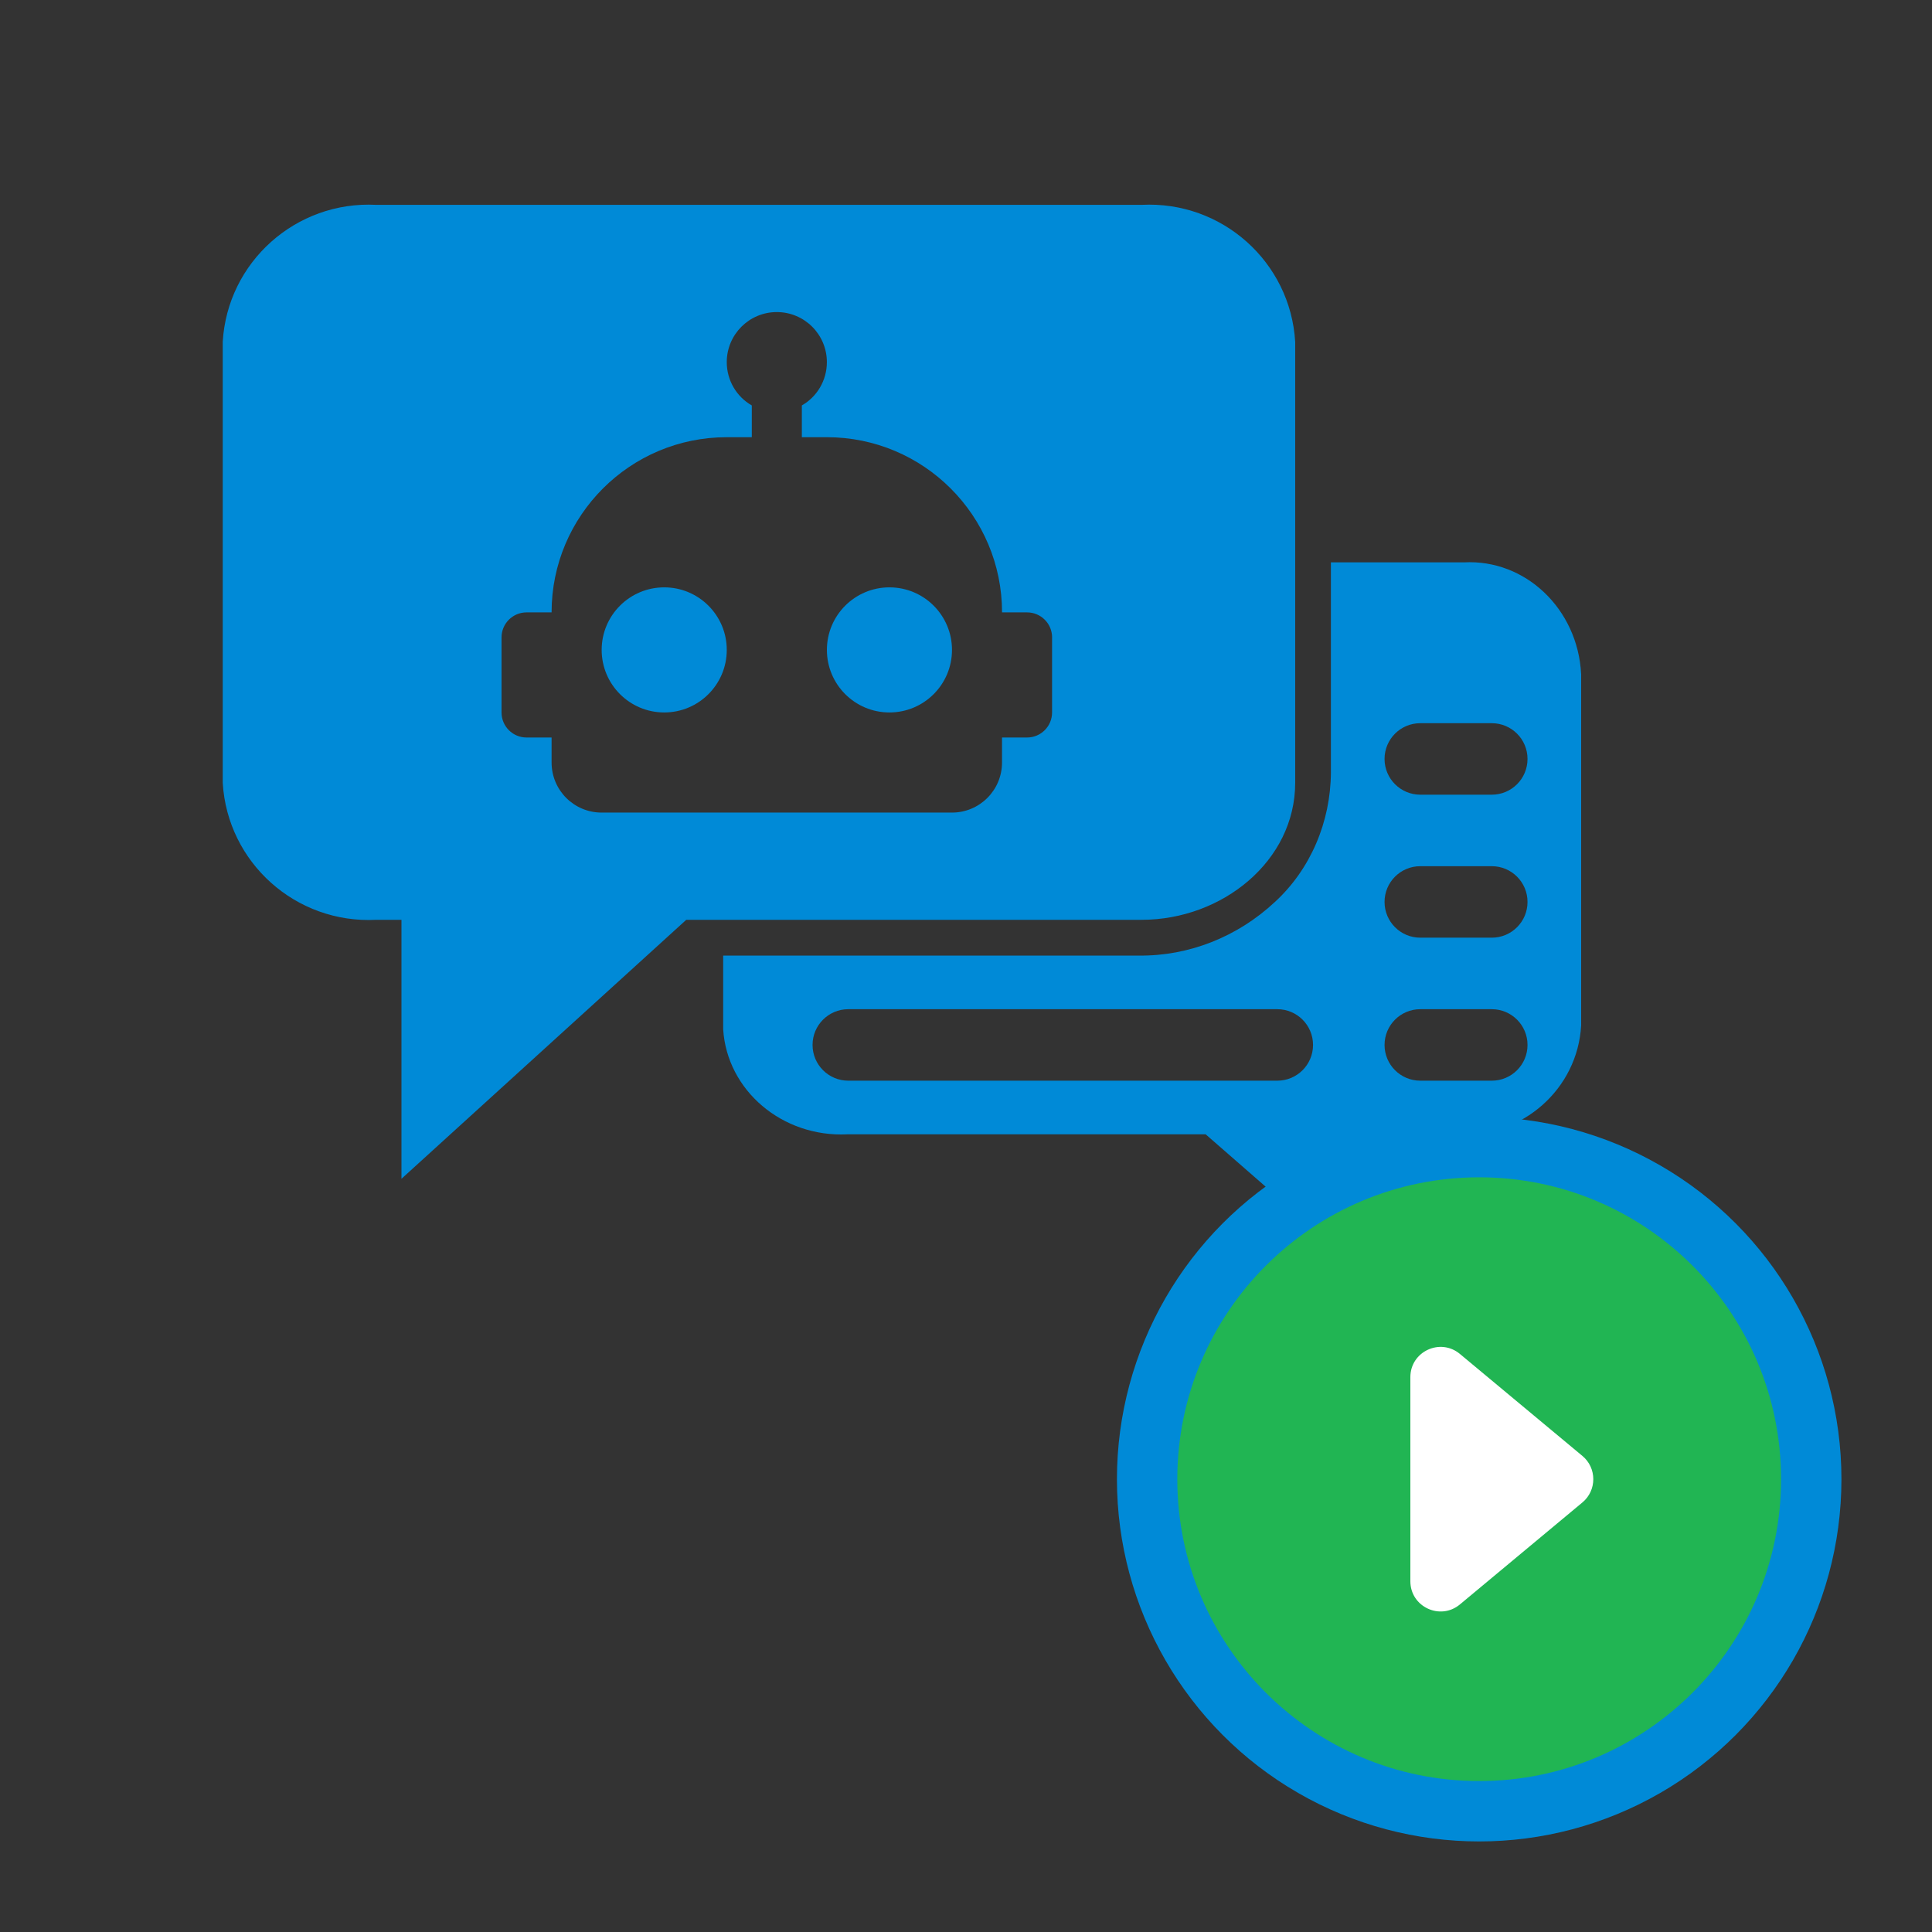 <svg xmlns="http://www.w3.org/2000/svg" viewBox="0 0 64 64">
  <rect x="0" y="0" width="64" height="64" fill="#333333" stroke="none"/>
  <g>
    <path d="M31.536,21.529c0,1.145-.928,2.072-2.072,2.072-1.145,0-2.072-.928-2.072-2.072,0-1.145.928-2.072,2.072-2.072,1.145,0,2.072.928,2.072,2.072ZM22.003,19.457c-1.145,0-2.072.928-2.072,2.072,0,1.145.928,2.072,2.072,2.072,1.145,0,2.072-.928,2.072-2.072,0-1.145-.928-2.072-2.072-2.072ZM50.123,44.681h.018l-.018-.018v.018ZM37.808,30.47h-15.075l-9.434,8.579v-8.579h-.834c-2.662.138-4.932-1.893-5.087-4.54v-14.604c.155-2.647,2.425-4.678,5.087-4.54h25.353c2.662-.138,4.932,1.893,5.087,4.54v14.604c0,2.592-2.416,4.54-5.087,4.54h-.009ZM34.852,21.115c0-.458-.371-.829-.829-.829h-.829c0-3.205-2.598-5.803-5.803-5.803h-.829v-1.053c.497-.282.829-.821.829-1.434,0-.916-.742-1.658-1.658-1.658s-1.658.742-1.658,1.658c0,.613.332,1.152.829,1.434v1.053h-.829c-3.205,0-5.803,2.598-5.803,5.803h-.829c-.458,0-.829.371-.829.829v2.487c0,.458.371.829.829.829h.829v.829c0,.916.742,1.658,1.658,1.658h11.605c.916,0,1.658-.742,1.658-1.658v-.829h.829c.458,0,.829-.371.829-.829v-2.487ZM52.378,22.325v11.641c-.117,2.106-1.944,3.727-4.078,3.61h-.659v6.72l-7.702-6.72h-11.874c-2.145.104-3.982-1.45-4.109-3.481v-2.44h13.771c1.655.018,3.266-.618,4.509-1.779,1.174-1.079,1.843-2.646,1.852-4.287v-6.96h4.406c2.032-.111,3.772,1.54,3.883,3.697ZM43.496,34.615c0-.655-.53-1.184-1.184-1.184h-14.211c-.655,0-1.184.53-1.184,1.184s.53,1.184,1.184,1.184h14.211c.655,0,1.184-.53,1.184-1.184ZM50.601,34.615c0-.655-.53-1.184-1.184-1.184h-2.368c-.655,0-1.184.53-1.184,1.184s.53,1.184,1.184,1.184h2.368c.655,0,1.184-.53,1.184-1.184ZM50.601,29.878c0-.655-.53-1.184-1.184-1.184h-2.368c-.655,0-1.184.53-1.184,1.184s.53,1.184,1.184,1.184h2.368c.655,0,1.184-.53,1.184-1.184ZM50.601,25.141c0-.655-.53-1.184-1.184-1.184h-2.368c-.655,0-1.184.53-1.184,1.184s.53,1.184,1.184,1.184h2.368c.655,0,1.184-.53,1.184-1.184Z" fill="#008ad7"/>
  </g>
  <circle cx="49" cy="49" r="12" fill="#008ad7" stroke-width="0" />
  <path d="m49,39c-5.52,0-10,4.48-10,10s4.48,10,10,10,10-4.48,10-10-4.48-10-10-10Z" fill="#21b553"/>
  <path d="m52.42,48.23l-4.06-3.38c-.65-.54-1.64-.08-1.64.77v6.76c0,.85.99,1.31,1.64.77l4.06-3.38c.48-.4.48-1.14,0-1.54Z" fill="#fff"/>
</svg>